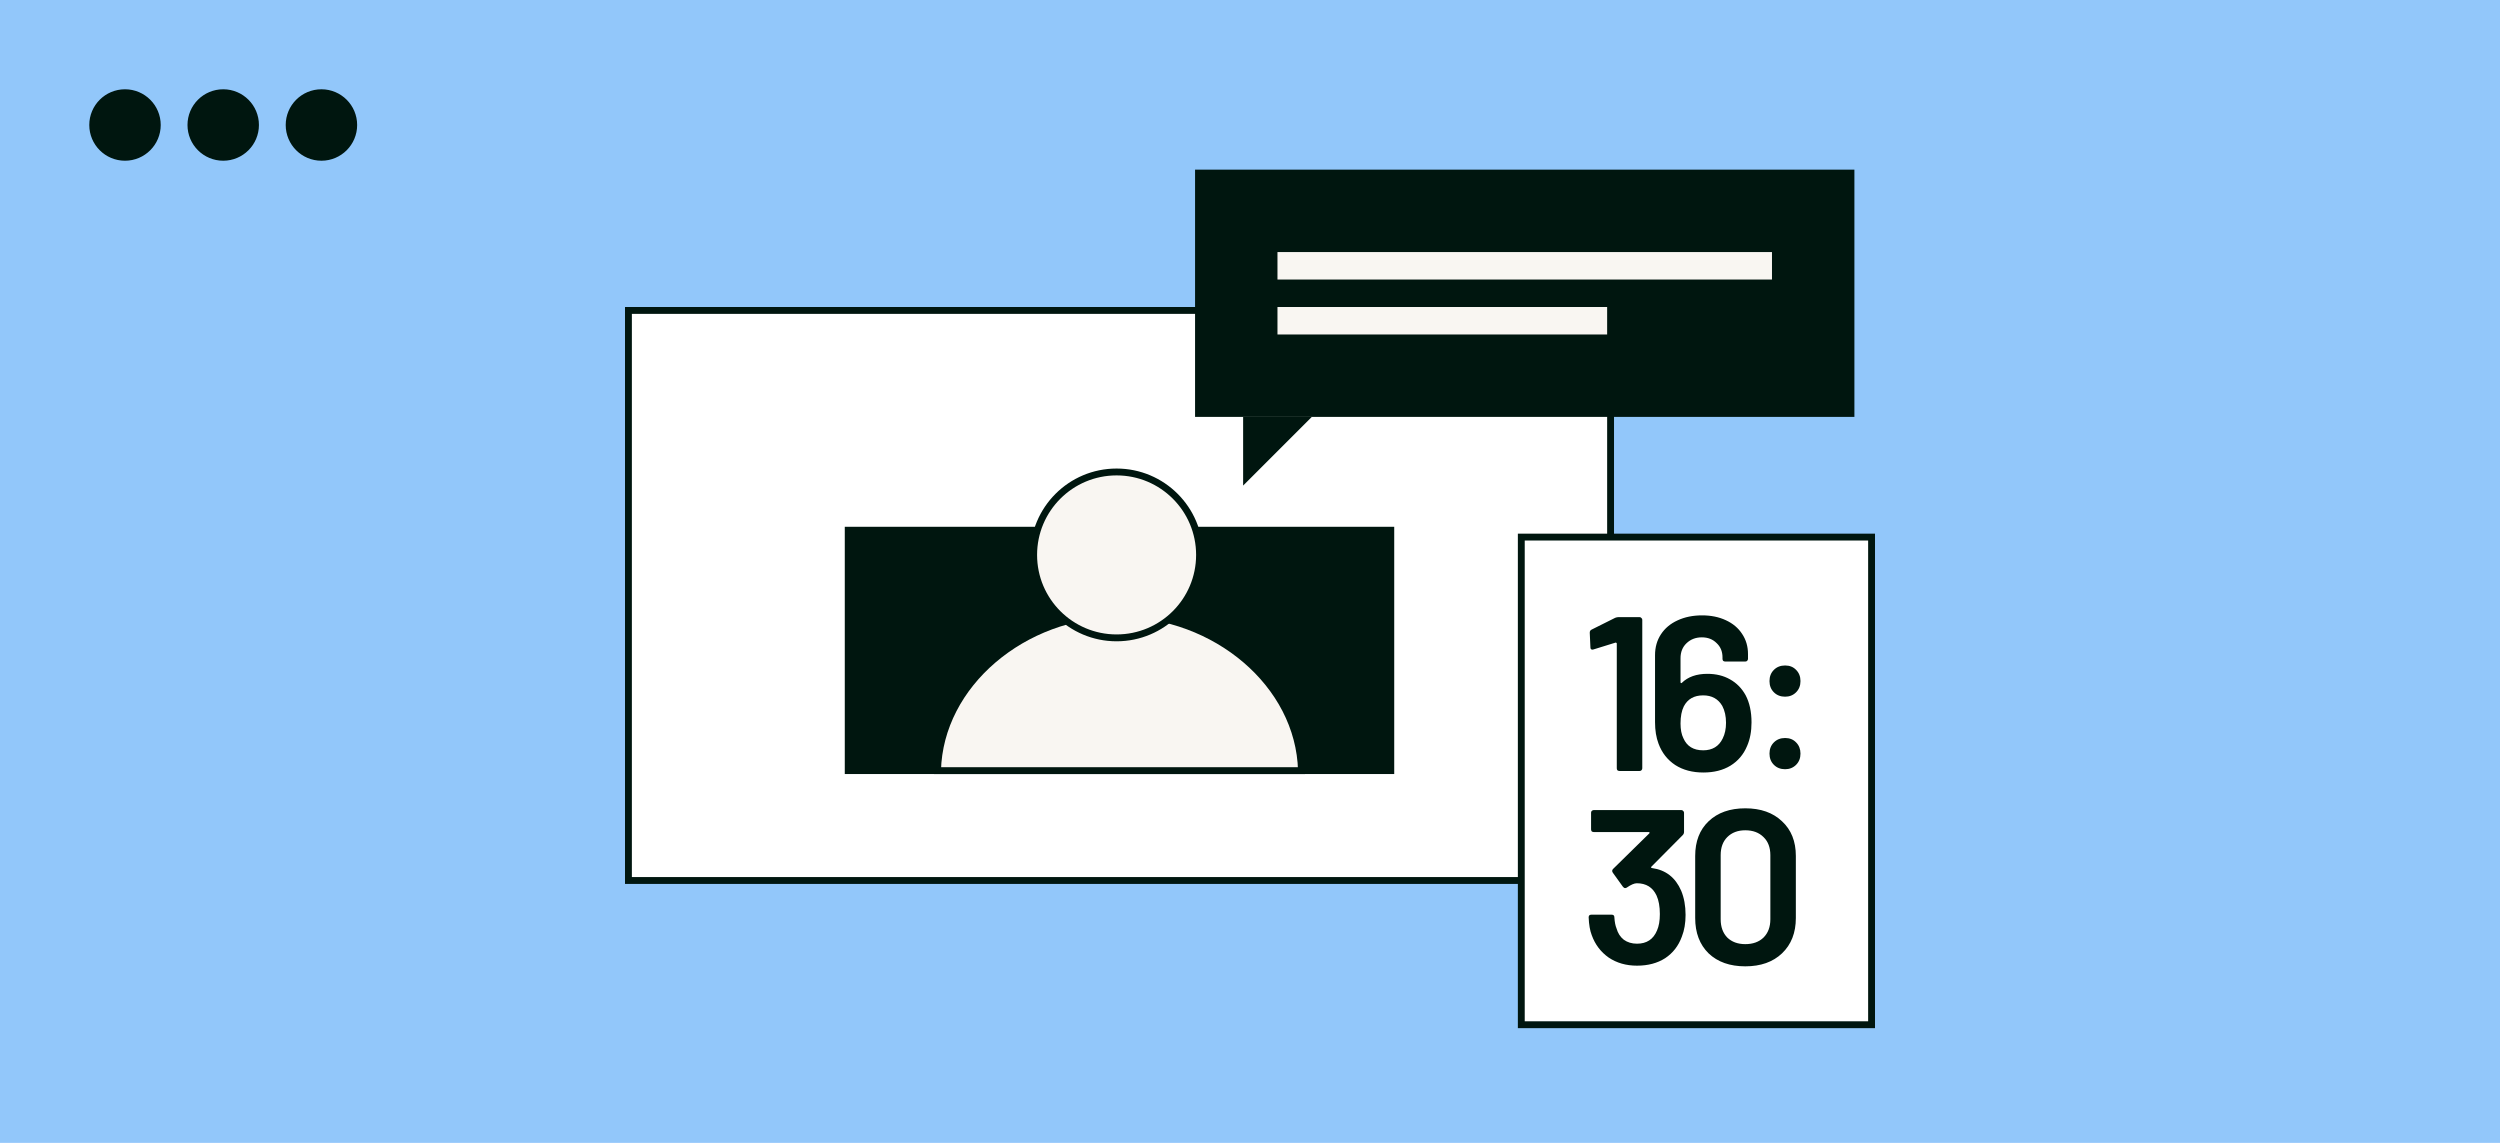 <svg width="280" height="128" viewBox="0 0 280 128" fill="none" xmlns="http://www.w3.org/2000/svg">
<rect width="280" height="128" fill="#92C7FA"/>
<circle cx="14" cy="14" r="3.6" fill="#00160F" stroke="#00160F" stroke-width="0.801"/>
<circle cx="25" cy="14" r="3.6" fill="#00160F" stroke="#00160F" stroke-width="0.801"/>
<circle cx="36" cy="14" r="3.6" fill="#00160F" stroke="#00160F" stroke-width="0.801"/>
<rect x="70.385" y="34.769" width="110" height="63.846" fill="white" stroke="#00160F" stroke-width="0.769"/>
<rect x="133.847" y="19" width="73.846" height="27.692" fill="#00160F"/>
<rect x="143.077" y="28.231" width="55.385" height="3.077" fill="#F9F6F2"/>
<rect x="143.077" y="34.385" width="36.923" height="3.077" fill="#F9F6F2"/>
<rect x="94.615" y="59" width="61.538" height="27.692" fill="#00160F"/>
<path d="M105.005 86.308C105.248 76.62 114.641 68.745 125.384 68.745C136.128 68.745 145.521 76.62 145.764 86.308H105.005Z" fill="#F9F6F2" stroke="#00160F" stroke-width="0.769"/>
<path d="M139.23 46.692H146.923L143.077 50.538L139.23 54.385V46.692Z" fill="#00160F"/>
<rect x="170.385" y="60.154" width="39.231" height="54.615" fill="white" stroke="#00160F" stroke-width="0.769"/>
<path d="M180.907 69.192C181.038 69.143 181.162 69.118 181.276 69.118H183.64C183.722 69.118 183.787 69.151 183.836 69.217C183.902 69.266 183.935 69.332 183.935 69.414V86.054C183.935 86.136 183.902 86.21 183.836 86.275C183.787 86.325 183.722 86.349 183.64 86.349H181.375C181.293 86.349 181.219 86.325 181.153 86.275C181.104 86.21 181.08 86.136 181.08 86.054V72.072C181.08 72.039 181.063 72.015 181.03 71.998C180.997 71.966 180.965 71.957 180.932 71.974L178.47 72.737C178.437 72.753 178.396 72.761 178.347 72.761C178.282 72.761 178.224 72.737 178.175 72.688C178.142 72.638 178.126 72.573 178.126 72.491L178.052 70.866C178.052 70.702 178.117 70.587 178.249 70.521L180.907 69.192ZM195.505 77.857C195.948 78.694 196.17 79.711 196.17 80.909C196.17 81.91 196.006 82.788 195.677 83.543C195.284 84.495 194.66 85.233 193.807 85.758C192.97 86.267 191.96 86.521 190.779 86.521C189.548 86.521 188.498 86.243 187.628 85.684C186.758 85.11 186.135 84.314 185.757 83.297C185.495 82.608 185.364 81.803 185.364 80.885V73.377C185.364 72.491 185.585 71.711 186.028 71.038C186.471 70.365 187.087 69.849 187.874 69.488C188.678 69.11 189.597 68.921 190.631 68.921C191.632 68.921 192.518 69.102 193.29 69.463C194.077 69.824 194.685 70.333 195.111 70.989C195.554 71.645 195.776 72.4 195.776 73.254V73.795C195.776 73.877 195.743 73.951 195.677 74.017C195.628 74.066 195.563 74.091 195.48 74.091H193.216C193.134 74.091 193.06 74.066 192.994 74.017C192.945 73.951 192.92 73.877 192.92 73.795V73.623C192.92 72.967 192.699 72.433 192.256 72.023C191.829 71.596 191.279 71.383 190.607 71.383C189.917 71.383 189.343 71.605 188.884 72.048C188.44 72.474 188.219 73.032 188.219 73.721V76.404C188.219 76.454 188.235 76.487 188.268 76.503C188.301 76.519 188.334 76.511 188.367 76.478C189.056 75.805 190.008 75.469 191.222 75.469C192.19 75.469 193.035 75.674 193.757 76.085C194.496 76.495 195.078 77.085 195.505 77.857ZM192.945 82.706C193.191 82.214 193.314 81.631 193.314 80.958C193.314 80.22 193.175 79.588 192.896 79.063C192.436 78.275 191.723 77.881 190.754 77.881C189.737 77.881 189.015 78.292 188.588 79.112C188.342 79.605 188.219 80.245 188.219 81.032C188.219 81.705 188.326 82.255 188.539 82.681C188.933 83.584 189.671 84.035 190.754 84.035C191.788 84.035 192.518 83.592 192.945 82.706ZM199.931 78.029C199.422 78.029 199.004 77.865 198.675 77.537C198.347 77.209 198.183 76.79 198.183 76.281C198.183 75.773 198.347 75.354 198.675 75.026C199.004 74.698 199.422 74.534 199.931 74.534C200.44 74.534 200.85 74.698 201.162 75.026C201.49 75.354 201.654 75.773 201.654 76.281C201.654 76.79 201.49 77.209 201.162 77.537C200.833 77.865 200.423 78.029 199.931 78.029ZM199.931 86.152C199.422 86.152 199.004 85.988 198.675 85.66C198.347 85.332 198.183 84.913 198.183 84.404C198.183 83.896 198.347 83.477 198.675 83.149C199.004 82.821 199.422 82.657 199.931 82.657C200.44 82.657 200.85 82.821 201.162 83.149C201.49 83.477 201.654 83.896 201.654 84.404C201.654 84.913 201.49 85.332 201.162 85.66C200.833 85.988 200.423 86.152 199.931 86.152Z" fill="#00160F"/>
<path d="M188.292 99.762C188.62 100.549 188.784 101.452 188.784 102.469C188.784 103.388 188.645 104.201 188.366 104.906C187.988 105.94 187.365 106.744 186.495 107.319C185.625 107.877 184.575 108.155 183.344 108.155C182.13 108.155 181.071 107.852 180.169 107.245C179.283 106.621 178.651 105.784 178.273 104.734C178.076 104.225 177.962 103.561 177.929 102.74C177.929 102.543 178.027 102.445 178.224 102.445H180.513C180.71 102.445 180.809 102.543 180.809 102.74C180.842 103.265 180.924 103.684 181.055 103.995C181.203 104.521 181.473 104.939 181.867 105.251C182.277 105.546 182.77 105.694 183.344 105.694C184.427 105.694 185.174 105.202 185.584 104.217C185.797 103.741 185.904 103.126 185.904 102.371C185.904 101.534 185.781 100.845 185.535 100.303C185.108 99.384 184.37 98.925 183.32 98.925C183.041 98.925 182.663 99.089 182.187 99.417C182.122 99.45 182.064 99.466 182.015 99.466C181.933 99.466 181.851 99.417 181.769 99.319L180.636 97.743C180.587 97.661 180.563 97.596 180.563 97.546C180.563 97.464 180.595 97.39 180.661 97.325L184.723 93.337C184.755 93.304 184.764 93.271 184.747 93.239C184.731 93.206 184.698 93.189 184.649 93.189H178.495C178.413 93.189 178.339 93.165 178.273 93.115C178.224 93.05 178.2 92.976 178.2 92.894V91.023C178.2 90.941 178.224 90.876 178.273 90.826C178.339 90.761 178.413 90.728 178.495 90.728H188.316C188.398 90.728 188.464 90.761 188.513 90.826C188.579 90.876 188.612 90.941 188.612 91.023V93.165C188.612 93.312 188.563 93.436 188.464 93.534L184.944 97.079C184.878 97.144 184.911 97.193 185.043 97.226C186.569 97.44 187.652 98.285 188.292 99.762ZM195.473 108.229C193.75 108.229 192.38 107.745 191.363 106.777C190.362 105.792 189.861 104.471 189.861 102.814V95.872C189.861 94.231 190.362 92.935 191.363 91.983C192.38 91.015 193.75 90.531 195.473 90.531C197.196 90.531 198.567 91.015 199.584 91.983C200.618 92.935 201.135 94.231 201.135 95.872V102.814C201.135 104.471 200.618 105.792 199.584 106.777C198.567 107.745 197.196 108.229 195.473 108.229ZM195.473 105.743C196.327 105.743 197.008 105.497 197.516 105.005C198.025 104.496 198.28 103.815 198.28 102.962V95.774C198.28 94.921 198.025 94.248 197.516 93.755C197.008 93.247 196.327 92.992 195.473 92.992C194.636 92.992 193.964 93.247 193.455 93.755C192.963 94.248 192.716 94.921 192.716 95.774V102.962C192.716 103.815 192.963 104.496 193.455 105.005C193.964 105.497 194.636 105.743 195.473 105.743Z" fill="#00160F"/>
<circle cx="125.059" cy="62.151" r="9.29" fill="#F9F6F2" stroke="#00160F" stroke-width="0.769"/>
</svg>

